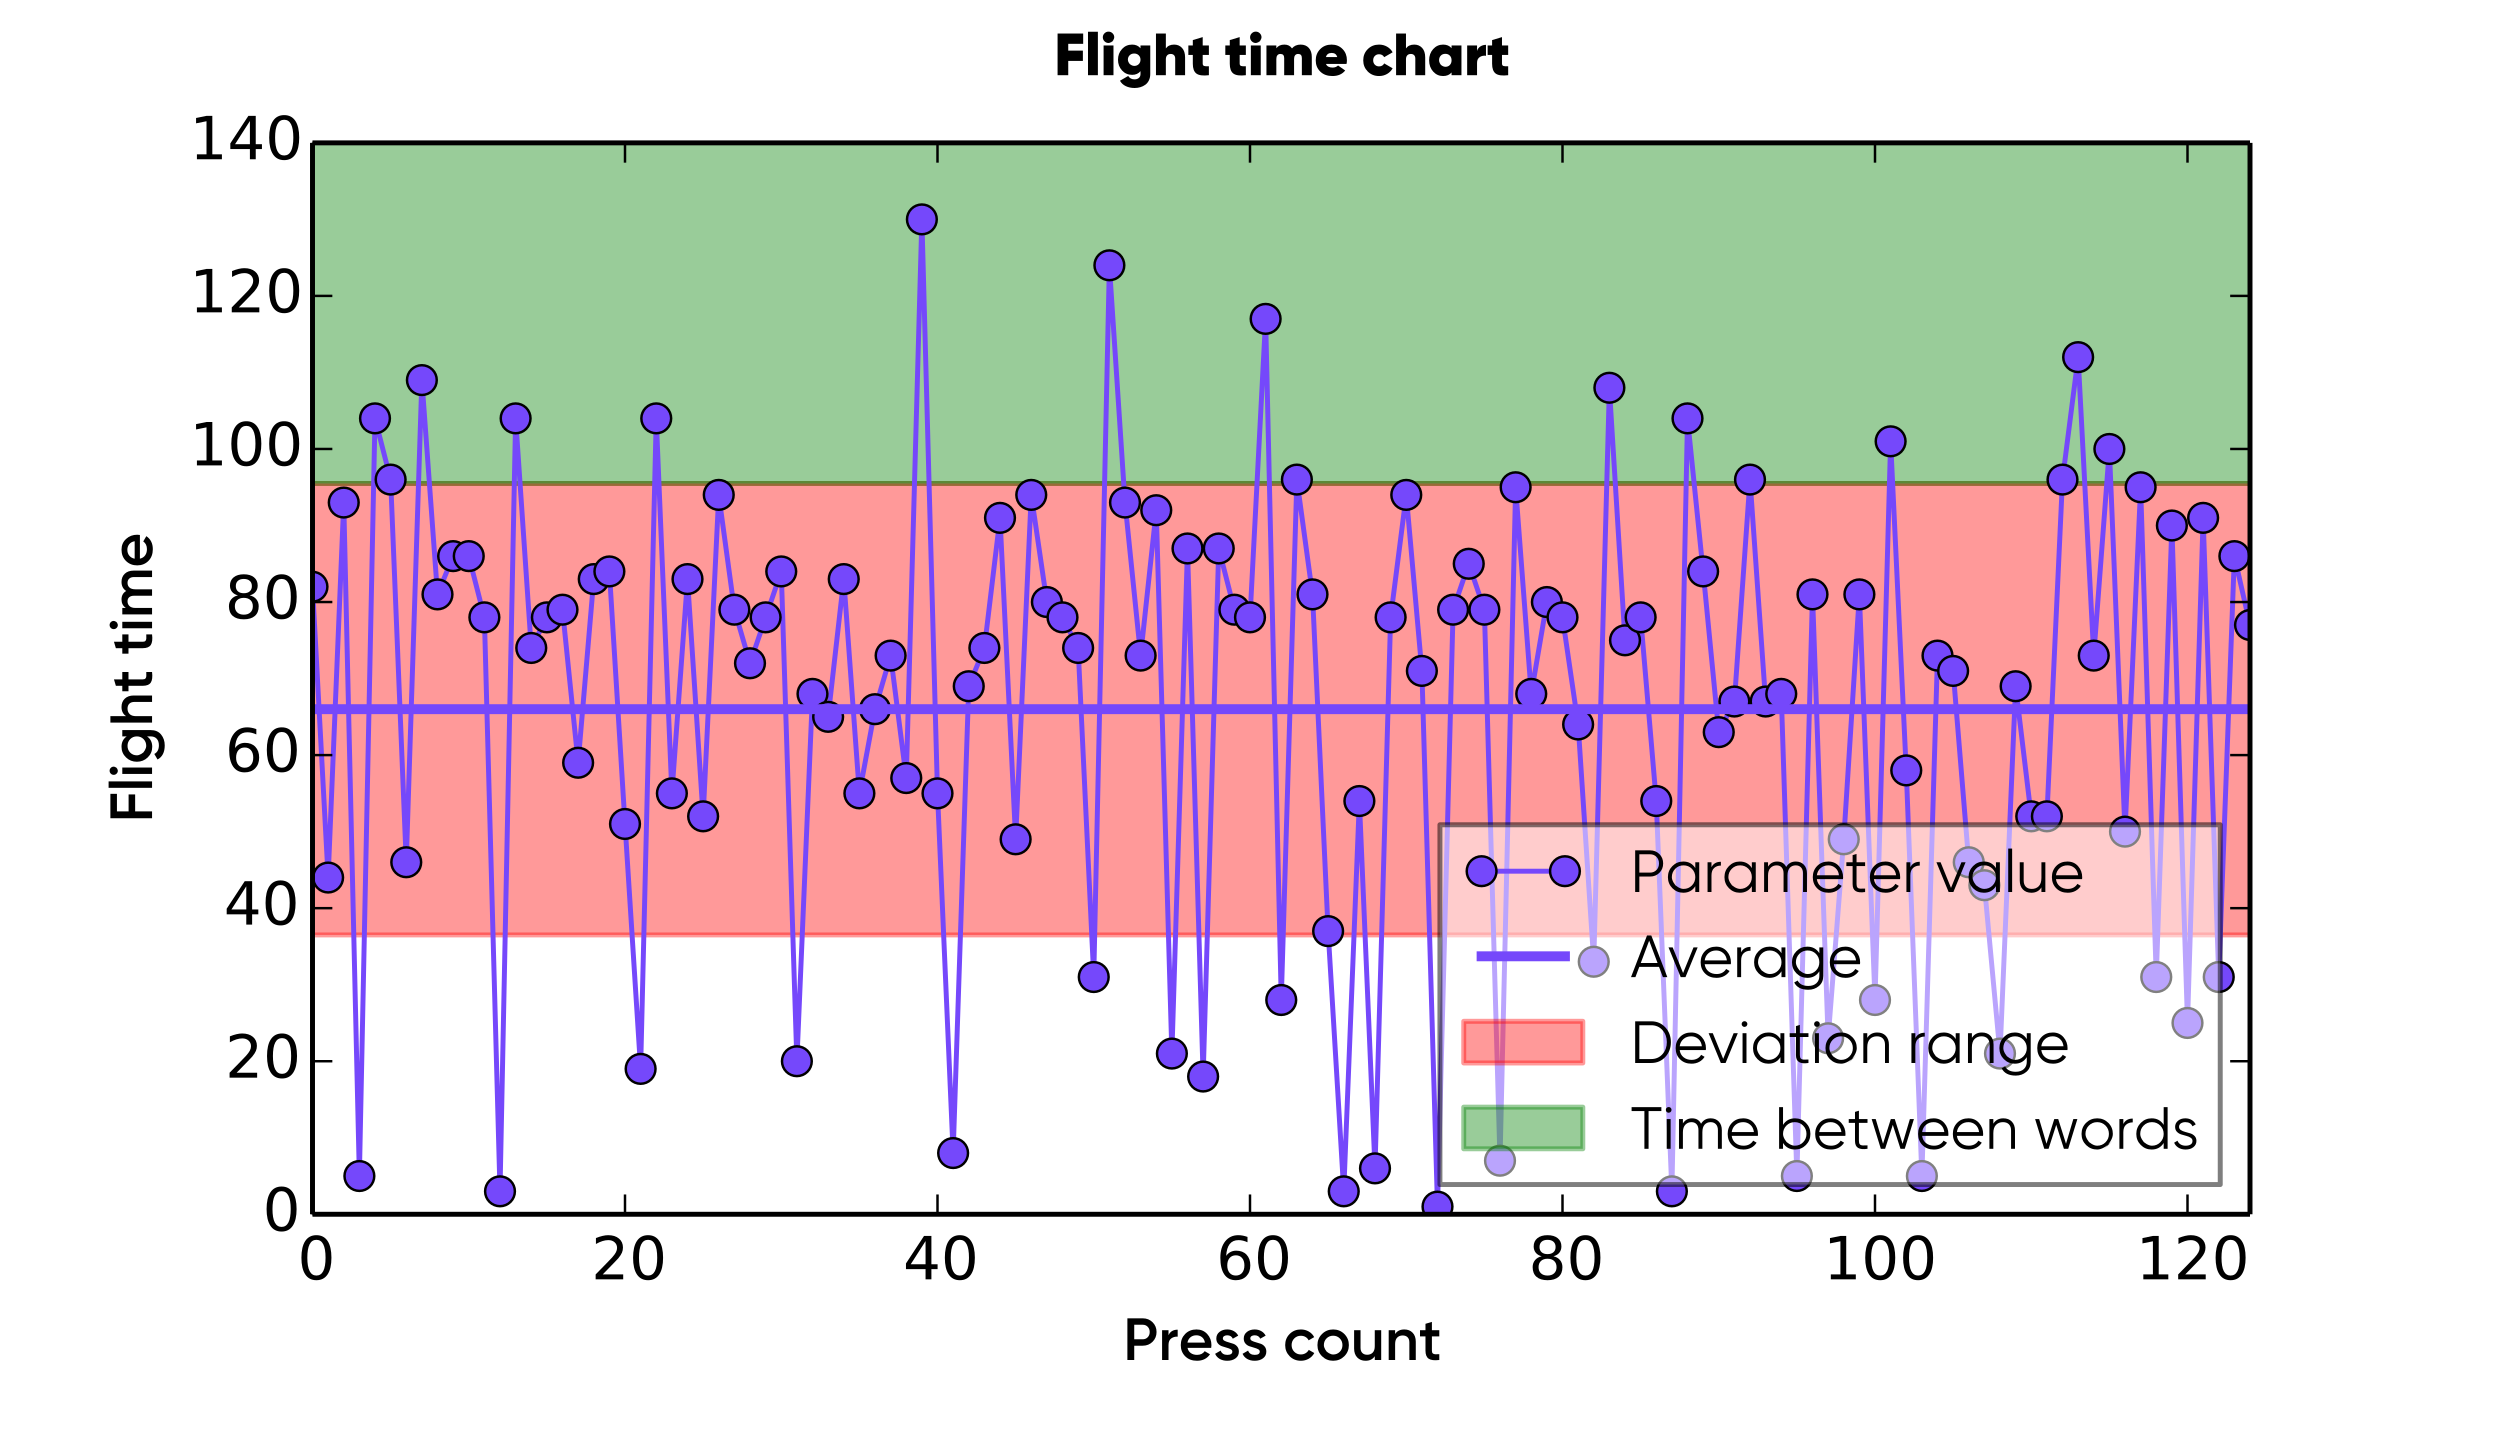 <?xml version="1.0" encoding="utf-8" standalone="no"?>
<!DOCTYPE svg PUBLIC "-//W3C//DTD SVG 1.1//EN"
  "http://www.w3.org/Graphics/SVG/1.1/DTD/svg11.dtd">
<!-- Created with matplotlib (http://matplotlib.org/) -->
<svg height="288pt" version="1.1" viewBox="0 0 504 288" width="504pt" xmlns="http://www.w3.org/2000/svg" xmlns:xlink="http://www.w3.org/1999/xlink">
 <defs>
  <style type="text/css">
*{stroke-linecap:butt;stroke-linejoin:round;}
  </style>
 </defs>
 <g id="figure_1">
  <g id="patch_1">
   <path d="
M0 288
L504 288
L504 0
L0 0
z
" style="fill:#ffffff;"/>
  </g>
  <g id="axes_1">
   <g id="patch_2">
    <path d="
M63 244.8
L453.6 244.8
L453.6 28.8
L63 28.8
z
" style="fill:#ffffff;"/>
   </g>
   <g id="patch_3">
    <path clip-path="url(#p32204b1505)" d="
M63 188.479
L488.25 188.479
L488.25 97.464
L63 97.464
z
" style="fill:#ff0000;opacity:0.4;stroke:#ff0000;"/>
   </g>
   <g id="patch_4">
    <path clip-path="url(#p32204b1505)" d="
M63 97.464
L488.25 97.464
L488.25 -103.108
L63 -103.108
z
" style="fill:#008000;opacity:0.4;stroke:#008000;"/>
   </g>
   <g id="line2d_1">
    <path clip-path="url(#p32204b1505)" d="
M63 118.286
L66.15 176.914
L69.3 101.314
L72.45 237.086
L75.6 84.343
L78.75 96.686
L81.9 173.829
L85.05 76.629
L88.2 119.829
L91.35 112.114
L94.5 112.114
L97.65 124.457
L100.8 240.171
L103.95 84.343
L107.1 130.629
L110.25 124.457
L113.4 122.914
L116.55 153.771
L119.7 116.743
L122.85 115.2
L126 166.114
L129.15 215.486
L132.3 84.343
L135.45 159.943
L138.6 116.743
L141.75 164.571
L144.9 99.771
L148.05 122.914
L151.2 133.714
L154.35 124.457
L157.5 115.2
L160.65 213.943
L163.8 139.886
L166.95 144.514
L170.1 116.743
L173.25 159.943
L176.4 142.971
L179.55 132.171
L182.7 156.857
L185.85 44.229
L189 159.943
L192.15 232.457
L195.3 138.343
L198.45 130.629
L201.6 104.4
L204.75 169.2
L207.9 99.771
L211.05 121.371
L214.2 124.457
L217.35 130.629
L220.5 196.971
L223.65 53.486
L226.8 101.314
L229.95 132.171
L233.1 102.857
L236.25 212.4
L239.4 110.571
L242.55 217.029
L245.7 110.571
L248.85 122.914
L252 124.457
L255.15 64.286
L258.3 201.6
L261.45 96.686
L264.6 119.829
L267.75 187.714
L270.9 240.171
L274.05 161.486
L277.2 235.543
L280.35 124.457
L283.5 99.771
L286.65 135.257
L289.8 243.257
L292.95 122.914
L296.1 113.657
L299.25 122.914
L302.4 234
L305.55 98.229
L308.7 139.886
L311.85 121.371
L315 124.457
L318.15 146.057
L321.3 193.886
L324.45 78.171
L327.6 129.086
L330.75 124.457
L333.9 161.486
L337.05 240.171
L340.2 84.343
L343.35 115.2
L346.5 147.6
L349.65 141.429
L352.8 96.686
L355.95 141.429
L359.1 139.886
L362.25 237.086
L365.4 119.829
L368.55 209.314
L371.7 169.2
L374.85 119.829
L378 201.6
L381.15 88.971
L384.3 155.314
L387.45 237.086
L390.6 132.171
L393.75 135.257
L396.9 173.829
L400.05 178.457
L403.2 212.4
L406.35 138.343
L409.5 164.571
L412.65 164.571
L415.8 96.686
L418.95 72
L422.1 132.171
L425.25 90.514
L428.4 167.657
L431.55 98.229
L434.7 196.971
L437.85 105.943
L441 206.229
L444.15 104.4
L447.3 196.971
L450.45 112.114
L453.6 126" style="fill:none;stroke:#7548fb;stroke-linecap:square;"/>
    <defs>
     <path d="
M0 3
C0.796 3 1.559 2.684 2.121 2.121
C2.684 1.559 3 0.796 3 0
C3 -0.796 2.684 -1.559 2.121 -2.121
C1.559 -2.684 0.796 -3 0 -3
C-0.796 -3 -1.559 -2.684 -2.121 -2.121
C-2.684 -1.559 -3 -0.796 -3 0
C-3 0.796 -2.684 1.559 -2.121 2.121
C-1.559 2.684 -0.796 3 0 3
z
" id="m98d2a13c80" style="stroke:#000000;stroke-width:0.5;"/>
    </defs>
    <g clip-path="url(#p32204b1505)">
     <use style="fill:#7548fb;stroke:#000000;stroke-width:0.5;" x="63.0" xlink:href="#m98d2a13c80" y="118.286"/>
     <use style="fill:#7548fb;stroke:#000000;stroke-width:0.5;" x="66.15" xlink:href="#m98d2a13c80" y="176.914"/>
     <use style="fill:#7548fb;stroke:#000000;stroke-width:0.5;" x="69.3" xlink:href="#m98d2a13c80" y="101.314"/>
     <use style="fill:#7548fb;stroke:#000000;stroke-width:0.5;" x="72.45" xlink:href="#m98d2a13c80" y="237.086"/>
     <use style="fill:#7548fb;stroke:#000000;stroke-width:0.5;" x="75.6" xlink:href="#m98d2a13c80" y="84.343"/>
     <use style="fill:#7548fb;stroke:#000000;stroke-width:0.5;" x="78.75" xlink:href="#m98d2a13c80" y="96.686"/>
     <use style="fill:#7548fb;stroke:#000000;stroke-width:0.5;" x="81.9" xlink:href="#m98d2a13c80" y="173.829"/>
     <use style="fill:#7548fb;stroke:#000000;stroke-width:0.5;" x="85.05" xlink:href="#m98d2a13c80" y="76.629"/>
     <use style="fill:#7548fb;stroke:#000000;stroke-width:0.5;" x="88.2" xlink:href="#m98d2a13c80" y="119.829"/>
     <use style="fill:#7548fb;stroke:#000000;stroke-width:0.5;" x="91.35" xlink:href="#m98d2a13c80" y="112.114"/>
     <use style="fill:#7548fb;stroke:#000000;stroke-width:0.5;" x="94.5" xlink:href="#m98d2a13c80" y="112.114"/>
     <use style="fill:#7548fb;stroke:#000000;stroke-width:0.5;" x="97.65" xlink:href="#m98d2a13c80" y="124.457"/>
     <use style="fill:#7548fb;stroke:#000000;stroke-width:0.5;" x="100.8" xlink:href="#m98d2a13c80" y="240.171"/>
     <use style="fill:#7548fb;stroke:#000000;stroke-width:0.5;" x="103.95" xlink:href="#m98d2a13c80" y="84.343"/>
     <use style="fill:#7548fb;stroke:#000000;stroke-width:0.5;" x="107.1" xlink:href="#m98d2a13c80" y="130.629"/>
     <use style="fill:#7548fb;stroke:#000000;stroke-width:0.5;" x="110.25" xlink:href="#m98d2a13c80" y="124.457"/>
     <use style="fill:#7548fb;stroke:#000000;stroke-width:0.5;" x="113.4" xlink:href="#m98d2a13c80" y="122.914"/>
     <use style="fill:#7548fb;stroke:#000000;stroke-width:0.5;" x="116.55" xlink:href="#m98d2a13c80" y="153.771"/>
     <use style="fill:#7548fb;stroke:#000000;stroke-width:0.5;" x="119.7" xlink:href="#m98d2a13c80" y="116.743"/>
     <use style="fill:#7548fb;stroke:#000000;stroke-width:0.5;" x="122.85" xlink:href="#m98d2a13c80" y="115.2"/>
     <use style="fill:#7548fb;stroke:#000000;stroke-width:0.5;" x="126.0" xlink:href="#m98d2a13c80" y="166.114"/>
     <use style="fill:#7548fb;stroke:#000000;stroke-width:0.5;" x="129.15" xlink:href="#m98d2a13c80" y="215.486"/>
     <use style="fill:#7548fb;stroke:#000000;stroke-width:0.5;" x="132.3" xlink:href="#m98d2a13c80" y="84.343"/>
     <use style="fill:#7548fb;stroke:#000000;stroke-width:0.5;" x="135.45" xlink:href="#m98d2a13c80" y="159.943"/>
     <use style="fill:#7548fb;stroke:#000000;stroke-width:0.5;" x="138.6" xlink:href="#m98d2a13c80" y="116.743"/>
     <use style="fill:#7548fb;stroke:#000000;stroke-width:0.5;" x="141.75" xlink:href="#m98d2a13c80" y="164.571"/>
     <use style="fill:#7548fb;stroke:#000000;stroke-width:0.5;" x="144.9" xlink:href="#m98d2a13c80" y="99.771"/>
     <use style="fill:#7548fb;stroke:#000000;stroke-width:0.5;" x="148.05" xlink:href="#m98d2a13c80" y="122.914"/>
     <use style="fill:#7548fb;stroke:#000000;stroke-width:0.5;" x="151.2" xlink:href="#m98d2a13c80" y="133.714"/>
     <use style="fill:#7548fb;stroke:#000000;stroke-width:0.5;" x="154.35" xlink:href="#m98d2a13c80" y="124.457"/>
     <use style="fill:#7548fb;stroke:#000000;stroke-width:0.5;" x="157.5" xlink:href="#m98d2a13c80" y="115.2"/>
     <use style="fill:#7548fb;stroke:#000000;stroke-width:0.5;" x="160.65" xlink:href="#m98d2a13c80" y="213.943"/>
     <use style="fill:#7548fb;stroke:#000000;stroke-width:0.5;" x="163.8" xlink:href="#m98d2a13c80" y="139.886"/>
     <use style="fill:#7548fb;stroke:#000000;stroke-width:0.5;" x="166.95" xlink:href="#m98d2a13c80" y="144.514"/>
     <use style="fill:#7548fb;stroke:#000000;stroke-width:0.5;" x="170.1" xlink:href="#m98d2a13c80" y="116.743"/>
     <use style="fill:#7548fb;stroke:#000000;stroke-width:0.5;" x="173.25" xlink:href="#m98d2a13c80" y="159.943"/>
     <use style="fill:#7548fb;stroke:#000000;stroke-width:0.5;" x="176.4" xlink:href="#m98d2a13c80" y="142.971"/>
     <use style="fill:#7548fb;stroke:#000000;stroke-width:0.5;" x="179.55" xlink:href="#m98d2a13c80" y="132.171"/>
     <use style="fill:#7548fb;stroke:#000000;stroke-width:0.5;" x="182.7" xlink:href="#m98d2a13c80" y="156.857"/>
     <use style="fill:#7548fb;stroke:#000000;stroke-width:0.5;" x="185.85" xlink:href="#m98d2a13c80" y="44.229"/>
     <use style="fill:#7548fb;stroke:#000000;stroke-width:0.5;" x="189.0" xlink:href="#m98d2a13c80" y="159.943"/>
     <use style="fill:#7548fb;stroke:#000000;stroke-width:0.5;" x="192.15" xlink:href="#m98d2a13c80" y="232.457"/>
     <use style="fill:#7548fb;stroke:#000000;stroke-width:0.5;" x="195.3" xlink:href="#m98d2a13c80" y="138.343"/>
     <use style="fill:#7548fb;stroke:#000000;stroke-width:0.5;" x="198.45" xlink:href="#m98d2a13c80" y="130.629"/>
     <use style="fill:#7548fb;stroke:#000000;stroke-width:0.5;" x="201.6" xlink:href="#m98d2a13c80" y="104.4"/>
     <use style="fill:#7548fb;stroke:#000000;stroke-width:0.5;" x="204.75" xlink:href="#m98d2a13c80" y="169.2"/>
     <use style="fill:#7548fb;stroke:#000000;stroke-width:0.5;" x="207.9" xlink:href="#m98d2a13c80" y="99.771"/>
     <use style="fill:#7548fb;stroke:#000000;stroke-width:0.5;" x="211.05" xlink:href="#m98d2a13c80" y="121.371"/>
     <use style="fill:#7548fb;stroke:#000000;stroke-width:0.5;" x="214.2" xlink:href="#m98d2a13c80" y="124.457"/>
     <use style="fill:#7548fb;stroke:#000000;stroke-width:0.5;" x="217.35" xlink:href="#m98d2a13c80" y="130.629"/>
     <use style="fill:#7548fb;stroke:#000000;stroke-width:0.5;" x="220.5" xlink:href="#m98d2a13c80" y="196.971"/>
     <use style="fill:#7548fb;stroke:#000000;stroke-width:0.5;" x="223.65" xlink:href="#m98d2a13c80" y="53.486"/>
     <use style="fill:#7548fb;stroke:#000000;stroke-width:0.5;" x="226.8" xlink:href="#m98d2a13c80" y="101.314"/>
     <use style="fill:#7548fb;stroke:#000000;stroke-width:0.5;" x="229.95" xlink:href="#m98d2a13c80" y="132.171"/>
     <use style="fill:#7548fb;stroke:#000000;stroke-width:0.5;" x="233.1" xlink:href="#m98d2a13c80" y="102.857"/>
     <use style="fill:#7548fb;stroke:#000000;stroke-width:0.5;" x="236.25" xlink:href="#m98d2a13c80" y="212.4"/>
     <use style="fill:#7548fb;stroke:#000000;stroke-width:0.5;" x="239.4" xlink:href="#m98d2a13c80" y="110.571"/>
     <use style="fill:#7548fb;stroke:#000000;stroke-width:0.5;" x="242.55" xlink:href="#m98d2a13c80" y="217.029"/>
     <use style="fill:#7548fb;stroke:#000000;stroke-width:0.5;" x="245.7" xlink:href="#m98d2a13c80" y="110.571"/>
     <use style="fill:#7548fb;stroke:#000000;stroke-width:0.5;" x="248.85" xlink:href="#m98d2a13c80" y="122.914"/>
     <use style="fill:#7548fb;stroke:#000000;stroke-width:0.5;" x="252.0" xlink:href="#m98d2a13c80" y="124.457"/>
     <use style="fill:#7548fb;stroke:#000000;stroke-width:0.5;" x="255.15" xlink:href="#m98d2a13c80" y="64.286"/>
     <use style="fill:#7548fb;stroke:#000000;stroke-width:0.5;" x="258.3" xlink:href="#m98d2a13c80" y="201.6"/>
     <use style="fill:#7548fb;stroke:#000000;stroke-width:0.5;" x="261.45" xlink:href="#m98d2a13c80" y="96.686"/>
     <use style="fill:#7548fb;stroke:#000000;stroke-width:0.5;" x="264.6" xlink:href="#m98d2a13c80" y="119.829"/>
     <use style="fill:#7548fb;stroke:#000000;stroke-width:0.5;" x="267.75" xlink:href="#m98d2a13c80" y="187.714"/>
     <use style="fill:#7548fb;stroke:#000000;stroke-width:0.5;" x="270.9" xlink:href="#m98d2a13c80" y="240.171"/>
     <use style="fill:#7548fb;stroke:#000000;stroke-width:0.5;" x="274.05" xlink:href="#m98d2a13c80" y="161.486"/>
     <use style="fill:#7548fb;stroke:#000000;stroke-width:0.5;" x="277.2" xlink:href="#m98d2a13c80" y="235.543"/>
     <use style="fill:#7548fb;stroke:#000000;stroke-width:0.5;" x="280.35" xlink:href="#m98d2a13c80" y="124.457"/>
     <use style="fill:#7548fb;stroke:#000000;stroke-width:0.5;" x="283.5" xlink:href="#m98d2a13c80" y="99.771"/>
     <use style="fill:#7548fb;stroke:#000000;stroke-width:0.5;" x="286.65" xlink:href="#m98d2a13c80" y="135.257"/>
     <use style="fill:#7548fb;stroke:#000000;stroke-width:0.5;" x="289.8" xlink:href="#m98d2a13c80" y="243.257"/>
     <use style="fill:#7548fb;stroke:#000000;stroke-width:0.5;" x="292.95" xlink:href="#m98d2a13c80" y="122.914"/>
     <use style="fill:#7548fb;stroke:#000000;stroke-width:0.5;" x="296.1" xlink:href="#m98d2a13c80" y="113.657"/>
     <use style="fill:#7548fb;stroke:#000000;stroke-width:0.5;" x="299.25" xlink:href="#m98d2a13c80" y="122.914"/>
     <use style="fill:#7548fb;stroke:#000000;stroke-width:0.5;" x="302.4" xlink:href="#m98d2a13c80" y="234.0"/>
     <use style="fill:#7548fb;stroke:#000000;stroke-width:0.5;" x="305.55" xlink:href="#m98d2a13c80" y="98.229"/>
     <use style="fill:#7548fb;stroke:#000000;stroke-width:0.5;" x="308.7" xlink:href="#m98d2a13c80" y="139.886"/>
     <use style="fill:#7548fb;stroke:#000000;stroke-width:0.5;" x="311.85" xlink:href="#m98d2a13c80" y="121.371"/>
     <use style="fill:#7548fb;stroke:#000000;stroke-width:0.5;" x="315.0" xlink:href="#m98d2a13c80" y="124.457"/>
     <use style="fill:#7548fb;stroke:#000000;stroke-width:0.5;" x="318.15" xlink:href="#m98d2a13c80" y="146.057"/>
     <use style="fill:#7548fb;stroke:#000000;stroke-width:0.5;" x="321.3" xlink:href="#m98d2a13c80" y="193.886"/>
     <use style="fill:#7548fb;stroke:#000000;stroke-width:0.5;" x="324.45" xlink:href="#m98d2a13c80" y="78.171"/>
     <use style="fill:#7548fb;stroke:#000000;stroke-width:0.5;" x="327.6" xlink:href="#m98d2a13c80" y="129.086"/>
     <use style="fill:#7548fb;stroke:#000000;stroke-width:0.5;" x="330.75" xlink:href="#m98d2a13c80" y="124.457"/>
     <use style="fill:#7548fb;stroke:#000000;stroke-width:0.5;" x="333.9" xlink:href="#m98d2a13c80" y="161.486"/>
     <use style="fill:#7548fb;stroke:#000000;stroke-width:0.5;" x="337.05" xlink:href="#m98d2a13c80" y="240.171"/>
     <use style="fill:#7548fb;stroke:#000000;stroke-width:0.5;" x="340.2" xlink:href="#m98d2a13c80" y="84.343"/>
     <use style="fill:#7548fb;stroke:#000000;stroke-width:0.5;" x="343.35" xlink:href="#m98d2a13c80" y="115.2"/>
     <use style="fill:#7548fb;stroke:#000000;stroke-width:0.5;" x="346.5" xlink:href="#m98d2a13c80" y="147.6"/>
     <use style="fill:#7548fb;stroke:#000000;stroke-width:0.5;" x="349.65" xlink:href="#m98d2a13c80" y="141.429"/>
     <use style="fill:#7548fb;stroke:#000000;stroke-width:0.5;" x="352.8" xlink:href="#m98d2a13c80" y="96.686"/>
     <use style="fill:#7548fb;stroke:#000000;stroke-width:0.5;" x="355.95" xlink:href="#m98d2a13c80" y="141.429"/>
     <use style="fill:#7548fb;stroke:#000000;stroke-width:0.5;" x="359.1" xlink:href="#m98d2a13c80" y="139.886"/>
     <use style="fill:#7548fb;stroke:#000000;stroke-width:0.5;" x="362.25" xlink:href="#m98d2a13c80" y="237.086"/>
     <use style="fill:#7548fb;stroke:#000000;stroke-width:0.5;" x="365.4" xlink:href="#m98d2a13c80" y="119.829"/>
     <use style="fill:#7548fb;stroke:#000000;stroke-width:0.5;" x="368.55" xlink:href="#m98d2a13c80" y="209.314"/>
     <use style="fill:#7548fb;stroke:#000000;stroke-width:0.5;" x="371.7" xlink:href="#m98d2a13c80" y="169.2"/>
     <use style="fill:#7548fb;stroke:#000000;stroke-width:0.5;" x="374.85" xlink:href="#m98d2a13c80" y="119.829"/>
     <use style="fill:#7548fb;stroke:#000000;stroke-width:0.5;" x="378.0" xlink:href="#m98d2a13c80" y="201.6"/>
     <use style="fill:#7548fb;stroke:#000000;stroke-width:0.5;" x="381.15" xlink:href="#m98d2a13c80" y="88.971"/>
     <use style="fill:#7548fb;stroke:#000000;stroke-width:0.5;" x="384.3" xlink:href="#m98d2a13c80" y="155.314"/>
     <use style="fill:#7548fb;stroke:#000000;stroke-width:0.5;" x="387.45" xlink:href="#m98d2a13c80" y="237.086"/>
     <use style="fill:#7548fb;stroke:#000000;stroke-width:0.5;" x="390.6" xlink:href="#m98d2a13c80" y="132.171"/>
     <use style="fill:#7548fb;stroke:#000000;stroke-width:0.5;" x="393.75" xlink:href="#m98d2a13c80" y="135.257"/>
     <use style="fill:#7548fb;stroke:#000000;stroke-width:0.5;" x="396.9" xlink:href="#m98d2a13c80" y="173.829"/>
     <use style="fill:#7548fb;stroke:#000000;stroke-width:0.5;" x="400.05" xlink:href="#m98d2a13c80" y="178.457"/>
     <use style="fill:#7548fb;stroke:#000000;stroke-width:0.5;" x="403.2" xlink:href="#m98d2a13c80" y="212.4"/>
     <use style="fill:#7548fb;stroke:#000000;stroke-width:0.5;" x="406.35" xlink:href="#m98d2a13c80" y="138.343"/>
     <use style="fill:#7548fb;stroke:#000000;stroke-width:0.5;" x="409.5" xlink:href="#m98d2a13c80" y="164.571"/>
     <use style="fill:#7548fb;stroke:#000000;stroke-width:0.5;" x="412.65" xlink:href="#m98d2a13c80" y="164.571"/>
     <use style="fill:#7548fb;stroke:#000000;stroke-width:0.5;" x="415.8" xlink:href="#m98d2a13c80" y="96.686"/>
     <use style="fill:#7548fb;stroke:#000000;stroke-width:0.5;" x="418.95" xlink:href="#m98d2a13c80" y="72.0"/>
     <use style="fill:#7548fb;stroke:#000000;stroke-width:0.5;" x="422.1" xlink:href="#m98d2a13c80" y="132.171"/>
     <use style="fill:#7548fb;stroke:#000000;stroke-width:0.5;" x="425.25" xlink:href="#m98d2a13c80" y="90.514"/>
     <use style="fill:#7548fb;stroke:#000000;stroke-width:0.5;" x="428.4" xlink:href="#m98d2a13c80" y="167.657"/>
     <use style="fill:#7548fb;stroke:#000000;stroke-width:0.5;" x="431.55" xlink:href="#m98d2a13c80" y="98.229"/>
     <use style="fill:#7548fb;stroke:#000000;stroke-width:0.5;" x="434.7" xlink:href="#m98d2a13c80" y="196.971"/>
     <use style="fill:#7548fb;stroke:#000000;stroke-width:0.5;" x="437.85" xlink:href="#m98d2a13c80" y="105.943"/>
     <use style="fill:#7548fb;stroke:#000000;stroke-width:0.5;" x="441.0" xlink:href="#m98d2a13c80" y="206.229"/>
     <use style="fill:#7548fb;stroke:#000000;stroke-width:0.5;" x="444.15" xlink:href="#m98d2a13c80" y="104.4"/>
     <use style="fill:#7548fb;stroke:#000000;stroke-width:0.5;" x="447.3" xlink:href="#m98d2a13c80" y="196.971"/>
     <use style="fill:#7548fb;stroke:#000000;stroke-width:0.5;" x="450.45" xlink:href="#m98d2a13c80" y="112.114"/>
     <use style="fill:#7548fb;stroke:#000000;stroke-width:0.5;" x="453.6" xlink:href="#m98d2a13c80" y="126.0"/>
    </g>
   </g>
   <g id="line2d_2">
    <path clip-path="url(#p32204b1505)" d="
M63 142.971
L66.15 142.971
L69.3 142.971
L72.45 142.971
L75.6 142.971
L78.75 142.971
L81.9 142.971
L85.05 142.971
L88.2 142.971
L91.35 142.971
L94.5 142.971
L97.65 142.971
L100.8 142.971
L103.95 142.971
L107.1 142.971
L110.25 142.971
L113.4 142.971
L116.55 142.971
L119.7 142.971
L122.85 142.971
L126 142.971
L129.15 142.971
L132.3 142.971
L135.45 142.971
L138.6 142.971
L141.75 142.971
L144.9 142.971
L148.05 142.971
L151.2 142.971
L154.35 142.971
L157.5 142.971
L160.65 142.971
L163.8 142.971
L166.95 142.971
L170.1 142.971
L173.25 142.971
L176.4 142.971
L179.55 142.971
L182.7 142.971
L185.85 142.971
L189 142.971
L192.15 142.971
L195.3 142.971
L198.45 142.971
L201.6 142.971
L204.75 142.971
L207.9 142.971
L211.05 142.971
L214.2 142.971
L217.35 142.971
L220.5 142.971
L223.65 142.971
L226.8 142.971
L229.95 142.971
L233.1 142.971
L236.25 142.971
L239.4 142.971
L242.55 142.971
L245.7 142.971
L248.85 142.971
L252 142.971
L255.15 142.971
L258.3 142.971
L261.45 142.971
L264.6 142.971
L267.75 142.971
L270.9 142.971
L274.05 142.971
L277.2 142.971
L280.35 142.971
L283.5 142.971
L286.65 142.971
L289.8 142.971
L292.95 142.971
L296.1 142.971
L299.25 142.971
L302.4 142.971
L305.55 142.971
L308.7 142.971
L311.85 142.971
L315 142.971
L318.15 142.971
L321.3 142.971
L324.45 142.971
L327.6 142.971
L330.75 142.971
L333.9 142.971
L337.05 142.971
L340.2 142.971
L343.35 142.971
L346.5 142.971
L349.65 142.971
L352.8 142.971
L355.95 142.971
L359.1 142.971
L362.25 142.971
L365.4 142.971
L368.55 142.971
L371.7 142.971
L374.85 142.971
L378 142.971
L381.15 142.971
L384.3 142.971
L387.45 142.971
L390.6 142.971
L393.75 142.971
L396.9 142.971
L400.05 142.971
L403.2 142.971
L406.35 142.971
L409.5 142.971
L412.65 142.971
L415.8 142.971
L418.95 142.971
L422.1 142.971
L425.25 142.971
L428.4 142.971
L431.55 142.971
L434.7 142.971
L437.85 142.971
L441 142.971
L444.15 142.971
L447.3 142.971
L450.45 142.971
L453.6 142.971" style="fill:none;stroke:#7548fb;stroke-linecap:square;stroke-width:2;"/>
   </g>
   <g id="matplotlib.axis_1">
    <g id="xtick_1">
     <g id="line2d_3">
      <defs>
       <path d="
M0 0
L0 -4" id="m93b0483c22" style="stroke:#000000;stroke-width:0.5;"/>
      </defs>
      <g>
       <use style="stroke:#000000;stroke-width:0.5;" x="63.0" xlink:href="#m93b0483c22" y="244.8"/>
      </g>
     </g>
     <g id="line2d_4">
      <defs>
       <path d="
M0 0
L0 4" id="m741efc42ff" style="stroke:#000000;stroke-width:0.5;"/>
      </defs>
      <g>
       <use style="stroke:#000000;stroke-width:0.5;" x="63.0" xlink:href="#m741efc42ff" y="28.8"/>
      </g>
     </g>
     <g id="text_1">
      <!-- 0 -->
      <defs>
       <path d="
M31.781 66.406
Q24.172 66.406 20.328 58.906
Q16.5 51.422 16.5 36.375
Q16.5 21.391 20.328 13.891
Q24.172 6.391 31.781 6.391
Q39.453 6.391 43.281 13.891
Q47.125 21.391 47.125 36.375
Q47.125 51.422 43.281 58.906
Q39.453 66.406 31.781 66.406
M31.781 74.219
Q44.047 74.219 50.516 64.516
Q56.984 54.828 56.984 36.375
Q56.984 17.969 50.516 8.266
Q44.047 -1.422 31.781 -1.422
Q19.531 -1.422 13.062 8.266
Q6.594 17.969 6.594 36.375
Q6.594 54.828 13.062 64.516
Q19.531 74.219 31.781 74.219" id="BitstreamVeraSans-Roman-30"/>
      </defs>
      <g transform="translate(59.977 257.918)scale(0.12 -0.12)">
       <use xlink:href="#BitstreamVeraSans-Roman-30"/>
      </g>
     </g>
    </g>
    <g id="xtick_2">
     <g id="line2d_5">
      <g>
       <use style="stroke:#000000;stroke-width:0.5;" x="126.0" xlink:href="#m93b0483c22" y="244.8"/>
      </g>
     </g>
     <g id="line2d_6">
      <g>
       <use style="stroke:#000000;stroke-width:0.5;" x="126.0" xlink:href="#m741efc42ff" y="28.8"/>
      </g>
     </g>
     <g id="text_2">
      <!-- 20 -->
      <defs>
       <path d="
M19.188 8.297
L53.609 8.297
L53.609 0
L7.328 0
L7.328 8.297
Q12.938 14.109 22.625 23.891
Q32.328 33.688 34.812 36.531
Q39.547 41.844 41.422 45.531
Q43.312 49.219 43.312 52.781
Q43.312 58.594 39.234 62.25
Q35.156 65.922 28.609 65.922
Q23.969 65.922 18.812 64.312
Q13.672 62.703 7.812 59.422
L7.812 69.391
Q13.766 71.781 18.938 73
Q24.125 74.219 28.422 74.219
Q39.75 74.219 46.484 68.547
Q53.219 62.891 53.219 53.422
Q53.219 48.922 51.531 44.891
Q49.859 40.875 45.406 35.406
Q44.188 33.984 37.641 27.219
Q31.109 20.453 19.188 8.297" id="BitstreamVeraSans-Roman-32"/>
      </defs>
      <g transform="translate(119.203 257.918)scale(0.12 -0.12)">
       <use xlink:href="#BitstreamVeraSans-Roman-32"/>
       <use x="63.623" xlink:href="#BitstreamVeraSans-Roman-30"/>
      </g>
     </g>
    </g>
    <g id="xtick_3">
     <g id="line2d_7">
      <g>
       <use style="stroke:#000000;stroke-width:0.5;" x="189.0" xlink:href="#m93b0483c22" y="244.8"/>
      </g>
     </g>
     <g id="line2d_8">
      <g>
       <use style="stroke:#000000;stroke-width:0.5;" x="189.0" xlink:href="#m741efc42ff" y="28.8"/>
      </g>
     </g>
     <g id="text_3">
      <!-- 40 -->
      <defs>
       <path d="
M37.797 64.312
L12.891 25.391
L37.797 25.391
z

M35.203 72.906
L47.609 72.906
L47.609 25.391
L58.016 25.391
L58.016 17.188
L47.609 17.188
L47.609 0
L37.797 0
L37.797 17.188
L4.891 17.188
L4.891 26.703
z
" id="BitstreamVeraSans-Roman-34"/>
      </defs>
      <g transform="translate(182.057 257.918)scale(0.12 -0.12)">
       <use xlink:href="#BitstreamVeraSans-Roman-34"/>
       <use x="63.623" xlink:href="#BitstreamVeraSans-Roman-30"/>
      </g>
     </g>
    </g>
    <g id="xtick_4">
     <g id="line2d_9">
      <g>
       <use style="stroke:#000000;stroke-width:0.5;" x="252.0" xlink:href="#m93b0483c22" y="244.8"/>
      </g>
     </g>
     <g id="line2d_10">
      <g>
       <use style="stroke:#000000;stroke-width:0.5;" x="252.0" xlink:href="#m741efc42ff" y="28.8"/>
      </g>
     </g>
     <g id="text_4">
      <!-- 60 -->
      <defs>
       <path d="
M33.016 40.375
Q26.375 40.375 22.484 35.828
Q18.609 31.297 18.609 23.391
Q18.609 15.531 22.484 10.953
Q26.375 6.391 33.016 6.391
Q39.656 6.391 43.531 10.953
Q47.406 15.531 47.406 23.391
Q47.406 31.297 43.531 35.828
Q39.656 40.375 33.016 40.375
M52.594 71.297
L52.594 62.312
Q48.875 64.062 45.094 64.984
Q41.312 65.922 37.594 65.922
Q27.828 65.922 22.672 59.328
Q17.531 52.734 16.797 39.406
Q19.672 43.656 24.016 45.922
Q28.375 48.188 33.594 48.188
Q44.578 48.188 50.953 41.516
Q57.328 34.859 57.328 23.391
Q57.328 12.156 50.688 5.359
Q44.047 -1.422 33.016 -1.422
Q20.359 -1.422 13.672 8.266
Q6.984 17.969 6.984 36.375
Q6.984 53.656 15.188 63.938
Q23.391 74.219 37.203 74.219
Q40.922 74.219 44.703 73.484
Q48.484 72.75 52.594 71.297" id="BitstreamVeraSans-Roman-36"/>
      </defs>
      <g transform="translate(245.183 257.918)scale(0.12 -0.12)">
       <use xlink:href="#BitstreamVeraSans-Roman-36"/>
       <use x="63.623" xlink:href="#BitstreamVeraSans-Roman-30"/>
      </g>
     </g>
    </g>
    <g id="xtick_5">
     <g id="line2d_11">
      <g>
       <use style="stroke:#000000;stroke-width:0.5;" x="315.0" xlink:href="#m93b0483c22" y="244.8"/>
      </g>
     </g>
     <g id="line2d_12">
      <g>
       <use style="stroke:#000000;stroke-width:0.5;" x="315.0" xlink:href="#m741efc42ff" y="28.8"/>
      </g>
     </g>
     <g id="text_5">
      <!-- 80 -->
      <defs>
       <path d="
M31.781 34.625
Q24.75 34.625 20.719 30.859
Q16.703 27.094 16.703 20.516
Q16.703 13.922 20.719 10.156
Q24.75 6.391 31.781 6.391
Q38.812 6.391 42.859 10.172
Q46.922 13.969 46.922 20.516
Q46.922 27.094 42.891 30.859
Q38.875 34.625 31.781 34.625
M21.922 38.812
Q15.578 40.375 12.031 44.719
Q8.5 49.078 8.5 55.328
Q8.5 64.062 14.719 69.141
Q20.953 74.219 31.781 74.219
Q42.672 74.219 48.875 69.141
Q55.078 64.062 55.078 55.328
Q55.078 49.078 51.531 44.719
Q48 40.375 41.703 38.812
Q48.828 37.156 52.797 32.312
Q56.781 27.484 56.781 20.516
Q56.781 9.906 50.312 4.234
Q43.844 -1.422 31.781 -1.422
Q19.734 -1.422 13.25 4.234
Q6.781 9.906 6.781 20.516
Q6.781 27.484 10.781 32.312
Q14.797 37.156 21.922 38.812
M18.312 54.391
Q18.312 48.734 21.844 45.562
Q25.391 42.391 31.781 42.391
Q38.141 42.391 41.719 45.562
Q45.312 48.734 45.312 54.391
Q45.312 60.062 41.719 63.234
Q38.141 66.406 31.781 66.406
Q25.391 66.406 21.844 63.234
Q18.312 60.062 18.312 54.391" id="BitstreamVeraSans-Roman-38"/>
      </defs>
      <g transform="translate(308.17 257.918)scale(0.12 -0.12)">
       <use xlink:href="#BitstreamVeraSans-Roman-38"/>
       <use x="63.623" xlink:href="#BitstreamVeraSans-Roman-30"/>
      </g>
     </g>
    </g>
    <g id="xtick_6">
     <g id="line2d_13">
      <g>
       <use style="stroke:#000000;stroke-width:0.5;" x="378.0" xlink:href="#m93b0483c22" y="244.8"/>
      </g>
     </g>
     <g id="line2d_14">
      <g>
       <use style="stroke:#000000;stroke-width:0.5;" x="378.0" xlink:href="#m741efc42ff" y="28.8"/>
      </g>
     </g>
     <g id="text_6">
      <!-- 100 -->
      <defs>
       <path d="
M12.406 8.297
L28.516 8.297
L28.516 63.922
L10.984 60.406
L10.984 69.391
L28.422 72.906
L38.281 72.906
L38.281 8.297
L54.391 8.297
L54.391 0
L12.406 0
z
" id="BitstreamVeraSans-Roman-31"/>
      </defs>
      <g transform="translate(367.605 257.918)scale(0.12 -0.12)">
       <use xlink:href="#BitstreamVeraSans-Roman-31"/>
       <use x="63.623" xlink:href="#BitstreamVeraSans-Roman-30"/>
       <use x="127.246" xlink:href="#BitstreamVeraSans-Roman-30"/>
      </g>
     </g>
    </g>
    <g id="xtick_7">
     <g id="line2d_15">
      <g>
       <use style="stroke:#000000;stroke-width:0.5;" x="441.0" xlink:href="#m93b0483c22" y="244.8"/>
      </g>
     </g>
     <g id="line2d_16">
      <g>
       <use style="stroke:#000000;stroke-width:0.5;" x="441.0" xlink:href="#m741efc42ff" y="28.8"/>
      </g>
     </g>
     <g id="text_7">
      <!-- 120 -->
      <g transform="translate(430.605 257.918)scale(0.12 -0.12)">
       <use xlink:href="#BitstreamVeraSans-Roman-31"/>
       <use x="63.623" xlink:href="#BitstreamVeraSans-Roman-32"/>
       <use x="127.246" xlink:href="#BitstreamVeraSans-Roman-30"/>
      </g>
     </g>
    </g>
    <g id="text_8">
     <!-- Press count -->
     <defs>
      <path d="
M32.594 51.297
Q41.203 51.297 46.5 45.797
Q51.797 40.297 51.797 30.703
L51.797 0
L41 0
L41 29.594
Q41 35.203 38 38.203
Q35 41.203 29.797 41.203
Q24.094 41.203 20.594 37.641
Q17.094 34.094 17.094 26.797
L17.094 0
L6.297 0
L6.297 50
L17.094 50
L17.094 43.594
Q22 51.297 32.594 51.297" id="Gilroy-SemiBold-6e"/>
      <path d="
M29.906 -1.297
Q18.906 -1.297 11.203 6.297
Q3.5 13.906 3.5 25
Q3.5 36.094 11.203 43.688
Q18.906 51.297 29.906 51.297
Q41 51.297 48.641 43.688
Q56.297 36.094 56.297 25
Q56.297 13.906 48.641 6.297
Q41 -1.297 29.906 -1.297
M14.297 18.203
Q23.297 9.203 29.891 9.203
Q36.5 9.203 41 13.703
Q45.5 18.203 45.5 25
Q45.5 31.797 41 36.297
Q36.5 40.797 29.891 40.797
Q23.297 40.797 18.797 36.297
Q14.297 31.797 14.297 25
Q14.297 18.203 23.297 9.203" id="Gilroy-SemiBold-6f"/>
      <path d="
M17.094 41.594
Q21.203 50.906 32.5 50.906
L32.5 39.203
Q26.297 39.594 21.688 36.25
Q17.094 32.906 17.094 25.203
L17.094 0
L6.297 0
L6.297 50
L17.094 50
z
" id="Gilroy-SemiBold-72"/>
      <path d="
M16 36.203
Q16 33.703 18.75 32.25
Q21.5 30.797 25.453 29.75
Q29.406 28.703 33.406 27.297
Q37.406 25.906 40.156 22.547
Q42.906 19.203 42.906 14.094
Q42.906 6.906 37.344 2.797
Q31.797 -1.297 23.406 -1.297
Q16 -1.297 10.703 1.797
Q5.406 4.906 3 10.406
L12.297 15.797
Q14.906 8.594 23.406 8.594
Q31.906 8.594 31.906 14.203
Q31.906 16.594 29.156 18.094
Q26.406 19.594 22.453 20.641
Q18.5 21.703 14.5 23.094
Q10.5 24.5 7.75 27.75
Q5 31 5 36
Q5 42.906 10.25 47.094
Q15.5 51.297 23.297 51.297
Q29.5 51.297 34.344 48.547
Q39.203 45.797 41.797 40.906
L32.703 35.797
Q30.094 41.5 23.297 41.5
Q20.203 41.5 18.094 40.141
Q16 38.797 16 36.203" id="Gilroy-SemiBold-73"/>
      <path d="
M29.906 -1.297
Q18.594 -1.297 11.047 6.297
Q3.5 13.906 3.5 25
Q3.5 36.203 11.047 43.75
Q18.594 51.297 29.906 51.297
Q37.203 51.297 43.203 47.797
Q49.203 44.297 52.203 38.406
L42.906 33
Q41.203 36.594 37.75 38.641
Q34.297 40.703 29.797 40.703
Q23.203 40.703 18.75 36.203
Q14.297 31.703 14.297 25
Q14.297 18.297 18.75 13.797
Q23.203 9.297 29.797 9.297
Q34.203 9.297 37.75 11.391
Q41.297 13.5 43.094 17
L52.406 11.703
Q49.203 5.703 43.203 2.203
Q37.203 -1.297 29.906 -1.297" id="Gilroy-SemiBold-63"/>
      <path d="
M14.797 20.406
Q16 14.703 20.297 11.641
Q24.594 8.594 30.797 8.594
Q39.406 8.594 43.703 14.797
L52.594 9.594
Q45.203 -1.297 30.703 -1.297
Q18.5 -1.297 11 6.141
Q3.5 13.594 3.5 25
Q3.5 36.203 10.891 43.75
Q18.297 51.297 29.906 51.297
Q40.906 51.297 47.953 43.594
Q55 35.906 55 24.906
Q55 23.203 54.594 20.406
z

M14.703 29.203
L44.094 29.203
Q43 35.297 39.047 38.391
Q35.094 41.5 29.797 41.5
Q23.797 41.5 19.797 38.203
Q15.797 34.906 14.703 29.203" id="Gilroy-SemiBold-65"/>
      <path d="
M34.203 39.594
L21.797 39.594
L21.797 15.594
Q21.797 12.5 23.188 11.141
Q24.594 9.797 27.344 9.641
Q30.094 9.5 34.203 9.703
L34.203 0
Q21.797 -1.5 16.391 2.141
Q11 5.797 11 15.594
L11 39.594
L1.797 39.594
L1.797 50
L11 50
L11 60.797
L21.797 64
L21.797 50
L34.203 50
z
" id="Gilroy-SemiBold-74"/>
      <path d="
M40 50
L50.797 50
L50.797 0
L40 0
L40 6.406
Q35.094 -1.297 24.5 -1.297
Q15.906 -1.297 10.594 4.203
Q5.297 9.703 5.297 19.297
L5.297 50
L16.094 50
L16.094 20.406
Q16.094 14.797 19.094 11.797
Q22.094 8.797 27.297 8.797
Q33 8.797 36.5 12.344
Q40 15.906 40 23.203
z
" id="Gilroy-SemiBold-75"/>
      <path d="
M32.797 70
Q42.703 70 49.344 63.391
Q56 56.797 56 47
Q56 37.297 49.344 30.641
Q42.703 24 32.797 24
L18.5 24
L18.5 0
L7 0
L7 70
z

M32.797 34.797
Q37.906 34.797 41.203 38.25
Q44.5 41.703 44.5 47
Q44.5 52.297 41.203 55.75
Q37.906 59.203 32.797 59.203
L18.5 59.203
L18.5 34.797
z
" id="Gilroy-SemiBold-50"/>
      <path id="Gilroy-SemiBold-20"/>
     </defs>
     <g transform="translate(226.441 274.174)scale(0.12 -0.12)">
      <use xlink:href="#Gilroy-SemiBold-50"/>
      <use x="59" xlink:href="#Gilroy-SemiBold-72"/>
      <use x="93.2" xlink:href="#Gilroy-SemiBold-65"/>
      <use x="151.4" xlink:href="#Gilroy-SemiBold-73"/>
      <use x="197.5" xlink:href="#Gilroy-SemiBold-73"/>
      <use x="243.6" xlink:href="#Gilroy-SemiBold-20"/>
      <use x="268.6" xlink:href="#Gilroy-SemiBold-63"/>
      <use x="322.8" xlink:href="#Gilroy-SemiBold-6f"/>
      <use x="382.6" xlink:href="#Gilroy-SemiBold-75"/>
      <use x="439.7" xlink:href="#Gilroy-SemiBold-6e"/>
      <use x="496.8" xlink:href="#Gilroy-SemiBold-74"/>
     </g>
    </g>
   </g>
   <g id="matplotlib.axis_2">
    <g id="ytick_1">
     <g id="line2d_17">
      <defs>
       <path d="
M0 0
L4 0" id="m728421d6d4" style="stroke:#000000;stroke-width:0.5;"/>
      </defs>
      <g>
       <use style="stroke:#000000;stroke-width:0.5;" x="63.0" xlink:href="#m728421d6d4" y="244.8"/>
      </g>
     </g>
     <g id="line2d_18">
      <defs>
       <path d="
M0 0
L-4 0" id="mcb0005524f" style="stroke:#000000;stroke-width:0.5;"/>
      </defs>
      <g>
       <use style="stroke:#000000;stroke-width:0.5;" x="453.6" xlink:href="#mcb0005524f" y="244.8"/>
      </g>
     </g>
     <g id="text_9">
      <!-- 0 -->
      <g transform="translate(52.953 248.111)scale(0.12 -0.12)">
       <use xlink:href="#BitstreamVeraSans-Roman-30"/>
      </g>
     </g>
    </g>
    <g id="ytick_2">
     <g id="line2d_19">
      <g>
       <use style="stroke:#000000;stroke-width:0.5;" x="63.0" xlink:href="#m728421d6d4" y="213.943"/>
      </g>
     </g>
     <g id="line2d_20">
      <g>
       <use style="stroke:#000000;stroke-width:0.5;" x="453.6" xlink:href="#mcb0005524f" y="213.943"/>
      </g>
     </g>
     <g id="text_10">
      <!-- 20 -->
      <g transform="translate(45.406 217.254)scale(0.12 -0.12)">
       <use xlink:href="#BitstreamVeraSans-Roman-32"/>
       <use x="63.623" xlink:href="#BitstreamVeraSans-Roman-30"/>
      </g>
     </g>
    </g>
    <g id="ytick_3">
     <g id="line2d_21">
      <g>
       <use style="stroke:#000000;stroke-width:0.5;" x="63.0" xlink:href="#m728421d6d4" y="183.086"/>
      </g>
     </g>
     <g id="line2d_22">
      <g>
       <use style="stroke:#000000;stroke-width:0.5;" x="453.6" xlink:href="#mcb0005524f" y="183.086"/>
      </g>
     </g>
     <g id="text_11">
      <!-- 40 -->
      <g transform="translate(45.114 186.397)scale(0.12 -0.12)">
       <use xlink:href="#BitstreamVeraSans-Roman-34"/>
       <use x="63.623" xlink:href="#BitstreamVeraSans-Roman-30"/>
      </g>
     </g>
    </g>
    <g id="ytick_4">
     <g id="line2d_23">
      <g>
       <use style="stroke:#000000;stroke-width:0.5;" x="63.0" xlink:href="#m728421d6d4" y="152.229"/>
      </g>
     </g>
     <g id="line2d_24">
      <g>
       <use style="stroke:#000000;stroke-width:0.5;" x="453.6" xlink:href="#mcb0005524f" y="152.229"/>
      </g>
     </g>
     <g id="text_12">
      <!-- 60 -->
      <g transform="translate(45.365 155.54)scale(0.12 -0.12)">
       <use xlink:href="#BitstreamVeraSans-Roman-36"/>
       <use x="63.623" xlink:href="#BitstreamVeraSans-Roman-30"/>
      </g>
     </g>
    </g>
    <g id="ytick_5">
     <g id="line2d_25">
      <g>
       <use style="stroke:#000000;stroke-width:0.5;" x="63.0" xlink:href="#m728421d6d4" y="121.371"/>
      </g>
     </g>
     <g id="line2d_26">
      <g>
       <use style="stroke:#000000;stroke-width:0.5;" x="453.6" xlink:href="#mcb0005524f" y="121.371"/>
      </g>
     </g>
     <g id="text_13">
      <!-- 80 -->
      <g transform="translate(45.341 124.683)scale(0.12 -0.12)">
       <use xlink:href="#BitstreamVeraSans-Roman-38"/>
       <use x="63.623" xlink:href="#BitstreamVeraSans-Roman-30"/>
      </g>
     </g>
    </g>
    <g id="ytick_6">
     <g id="line2d_27">
      <g>
       <use style="stroke:#000000;stroke-width:0.5;" x="63.0" xlink:href="#m728421d6d4" y="90.514"/>
      </g>
     </g>
     <g id="line2d_28">
      <g>
       <use style="stroke:#000000;stroke-width:0.5;" x="453.6" xlink:href="#mcb0005524f" y="90.514"/>
      </g>
     </g>
     <g id="text_14">
      <!-- 100 -->
      <g transform="translate(38.21 93.826)scale(0.12 -0.12)">
       <use xlink:href="#BitstreamVeraSans-Roman-31"/>
       <use x="63.623" xlink:href="#BitstreamVeraSans-Roman-30"/>
       <use x="127.246" xlink:href="#BitstreamVeraSans-Roman-30"/>
      </g>
     </g>
    </g>
    <g id="ytick_7">
     <g id="line2d_29">
      <g>
       <use style="stroke:#000000;stroke-width:0.5;" x="63.0" xlink:href="#m728421d6d4" y="59.657"/>
      </g>
     </g>
     <g id="line2d_30">
      <g>
       <use style="stroke:#000000;stroke-width:0.5;" x="453.6" xlink:href="#mcb0005524f" y="59.657"/>
      </g>
     </g>
     <g id="text_15">
      <!-- 120 -->
      <g transform="translate(38.21 62.968)scale(0.12 -0.12)">
       <use xlink:href="#BitstreamVeraSans-Roman-31"/>
       <use x="63.623" xlink:href="#BitstreamVeraSans-Roman-32"/>
       <use x="127.246" xlink:href="#BitstreamVeraSans-Roman-30"/>
      </g>
     </g>
    </g>
    <g id="ytick_8">
     <g id="line2d_31">
      <g>
       <use style="stroke:#000000;stroke-width:0.5;" x="63.0" xlink:href="#m728421d6d4" y="28.8"/>
      </g>
     </g>
     <g id="line2d_32">
      <g>
       <use style="stroke:#000000;stroke-width:0.5;" x="453.6" xlink:href="#mcb0005524f" y="28.8"/>
      </g>
     </g>
     <g id="text_16">
      <!-- 140 -->
      <g transform="translate(38.21 32.111)scale(0.12 -0.12)">
       <use xlink:href="#BitstreamVeraSans-Roman-31"/>
       <use x="63.623" xlink:href="#BitstreamVeraSans-Roman-34"/>
       <use x="127.246" xlink:href="#BitstreamVeraSans-Roman-30"/>
      </g>
     </g>
    </g>
    <g id="text_17">
     <!-- Flight time -->
     <defs>
      <path d="
M6.297 0
L6.297 73
L17.094 73
L17.094 0
z
" id="Gilroy-SemiBold-6c"/>
      <path d="
M60.906 51.297
Q69.406 51.297 74.594 45.797
Q79.797 40.297 79.797 31
L79.797 0
L69 0
L69 30.297
Q69 35.5 66.391 38.344
Q63.797 41.203 59.297 41.203
Q54.297 41.203 51.344 37.891
Q48.406 34.594 48.406 28
L48.406 0
L37.594 0
L37.594 30.297
Q37.594 35.5 35.141 38.344
Q32.703 41.203 28.203 41.203
Q23.297 41.203 20.188 37.844
Q17.094 34.5 17.094 28
L17.094 0
L6.297 0
L6.297 50
L17.094 50
L17.094 44
Q21.906 51.297 31.406 51.297
Q41 51.297 45.594 43.406
Q50.594 51.297 60.906 51.297" id="Gilroy-SemiBold-6d"/>
      <path d="
M46.094 50
L56.703 50
L56.703 2.297
Q56.703 -9.094 49.203 -15.188
Q41.703 -21.297 31 -21.297
Q13.703 -21.297 7.297 -9.203
L16.594 -3.797
Q20.5 -11.5 31.203 -11.5
Q38.203 -11.5 42.141 -7.844
Q46.094 -4.203 46.094 2.297
L46.094 8.406
Q40 -0.297 28.703 -0.297
Q18.094 -0.297 10.797 7.25
Q3.5 14.797 3.5 25.5
Q3.5 36.203 10.797 43.75
Q18.094 51.297 28.703 51.297
Q40 51.297 46.094 42.594
z

M14.297 18.797
Q23.406 9.797 30.203 9.797
Q37 9.797 41.547 14.297
Q46.094 18.797 46.094 25.5
Q46.094 32.203 41.547 36.703
Q37 41.203 30.203 41.203
Q23.406 41.203 18.844 36.703
Q14.297 32.203 14.297 25.5
Q14.297 18.797 23.406 9.797" id="Gilroy-SemiBold-67"/>
      <path d="
M18.594 61.594
Q14.5 57.5 11.703 57.5
Q8.906 57.5 6.844 59.547
Q4.797 61.594 4.797 64.391
Q4.797 67.203 6.797 69.25
Q8.797 71.297 11.688 71.297
Q14.594 71.297 16.594 69.25
Q18.594 67.203 18.594 64.391
Q18.594 61.594 14.5 57.5
M6.297 0
L6.297 50
L17.094 50
L17.094 0
z
" id="Gilroy-SemiBold-69"/>
      <path d="
M32.594 51.297
Q41.203 51.297 46.5 45.797
Q51.797 40.297 51.797 30.703
L51.797 0
L41 0
L41 29.594
Q41 35.203 38 38.203
Q35 41.203 29.797 41.203
Q24.094 41.203 20.594 37.641
Q17.094 34.094 17.094 26.797
L17.094 0
L6.297 0
L6.297 70
L17.094 70
L17.094 43.594
Q22 51.297 32.594 51.297" id="Gilroy-SemiBold-68"/>
      <path d="
M48 59
L18.5 59
L18.5 39.406
L47 39.406
L47 28.406
L18.5 28.406
L18.5 0
L7 0
L7 70
L48 70
z
" id="Gilroy-SemiBold-46"/>
     </defs>
     <g transform="translate(30.654 165.797)rotate(-90.0)scale(0.12 -0.12)">
      <use xlink:href="#Gilroy-SemiBold-46"/>
      <use x="51.8" xlink:href="#Gilroy-SemiBold-6c"/>
      <use x="75.1" xlink:href="#Gilroy-SemiBold-69"/>
      <use x="98.4" xlink:href="#Gilroy-SemiBold-67"/>
      <use x="161.4" xlink:href="#Gilroy-SemiBold-68"/>
      <use x="218.5" xlink:href="#Gilroy-SemiBold-74"/>
      <use x="256.7" xlink:href="#Gilroy-SemiBold-20"/>
      <use x="281.7" xlink:href="#Gilroy-SemiBold-74"/>
      <use x="319.9" xlink:href="#Gilroy-SemiBold-69"/>
      <use x="343.2" xlink:href="#Gilroy-SemiBold-6d"/>
      <use x="428.3" xlink:href="#Gilroy-SemiBold-65"/>
     </g>
    </g>
   </g>
   <g id="patch_5">
    <path d="
M63 28.8
L453.6 28.8" style="fill:none;stroke:#000000;"/>
   </g>
   <g id="patch_6">
    <path d="
M453.6 244.8
L453.6 28.8" style="fill:none;stroke:#000000;"/>
   </g>
   <g id="patch_7">
    <path d="
M63 244.8
L453.6 244.8" style="fill:none;stroke:#000000;"/>
   </g>
   <g id="patch_8">
    <path d="
M63 244.8
L63 28.8" style="fill:none;stroke:#000000;"/>
   </g>
   <g id="text_18">
    <!-- Flight time chart -->
    <defs>
     <path d="
M62.203 51.406
Q70.906 51.406 75.953 45.844
Q81 40.297 81 30.594
L81 0
L64.297 0
L64.297 28.703
Q64.297 35.703 58.094 35.703
Q54.703 35.703 52.953 33.453
Q51.203 31.203 51.203 27.297
L51.203 0
L34.594 0
L34.594 28.703
Q34.594 35.703 28.297 35.703
Q24.906 35.703 23.156 33.453
Q21.406 31.203 21.406 27.297
L21.406 0
L4.797 0
L4.797 50
L21.406 50
L21.406 45.297
Q26 51.406 34.906 51.406
Q43.5 51.406 47.703 45
Q52.906 51.406 62.203 51.406" id="Gilroy-Black-6d"/>
     <path d="
M4.797 0
L4.797 73
L21.406 73
L21.406 0
z
" id="Gilroy-Black-6c"/>
     <path d="
M48.5 52.703
L23.406 52.703
L23.406 41.297
L48 41.297
L48 24
L23.406 24
L23.406 0
L5.5 0
L5.5 70
L48.5 70
z
" id="Gilroy-Black-46"/>
     <path id="Gilroy-Black-20"/>
     <path d="
M40.594 50
L57 50
L57 2
Q57 -4 54.75 -8.641
Q52.5 -13.297 48.703 -16.047
Q44.906 -18.797 40.344 -20.141
Q35.797 -21.5 30.703 -21.5
Q22.406 -21.5 15.906 -18.391
Q9.406 -15.297 6.094 -9.297
L19.906 -1.297
Q23.5 -7 30.5 -7
Q35 -7 37.797 -4.703
Q40.594 -2.406 40.594 2
L40.594 6.797
Q35.5 0.594 26.594 0.594
Q16.297 0.594 9.547 8
Q2.797 15.406 2.797 26
Q2.797 36.594 9.547 44
Q16.297 51.406 26.594 51.406
Q35.5 51.406 40.594 45.203
z

M19.406 21.5
Q25.297 15.594 30 15.594
Q34.703 15.594 37.641 18.547
Q40.594 21.5 40.594 26
Q40.594 30.5 37.641 33.453
Q34.703 36.406 30 36.406
Q25.297 36.406 22.344 33.453
Q19.406 30.5 19.406 26
Q19.406 21.5 25.297 15.594" id="Gilroy-Black-67"/>
     <path d="
M19.594 18.906
Q22.094 12.797 30.797 12.797
Q36.203 12.797 39.906 16.297
L51.906 7.906
Q44.5 -1.406 30.406 -1.406
Q17.703 -1.406 10.047 6.047
Q2.406 13.5 2.406 24.906
Q2.406 36.203 9.906 43.797
Q17.406 51.406 29 51.406
Q40.203 51.406 47.5 43.906
Q54.797 36.406 54.797 25.094
Q54.797 21.797 54.094 18.906
z

M19.406 30.406
L38.594 30.406
Q36.594 37.406 29.203 37.406
Q21.5 37.406 19.406 30.406" id="Gilroy-Black-65"/>
     <path d="
M40.094 50
L56.703 50
L56.703 0
L40.094 0
L40.094 4.594
Q35 -1.406 25.906 -1.406
Q15.906 -1.406 9.156 6.141
Q2.406 13.703 2.406 25
Q2.406 36.297 9.156 43.844
Q15.906 51.406 25.906 51.406
Q35 51.406 40.094 45.406
z

M19.094 20.094
Q24.906 14.094 29.594 14.094
Q34.297 14.094 37.188 17.094
Q40.094 20.094 40.094 25
Q40.094 29.906 37.188 32.906
Q34.297 35.906 29.594 35.906
Q24.906 35.906 22 32.906
Q19.094 29.906 19.094 25
Q19.094 20.094 24.906 14.094" id="Gilroy-Black-61"/>
     <path d="
M29 -1.406
Q17.594 -1.406 10 6.188
Q2.406 13.797 2.406 25
Q2.406 36.203 10 43.797
Q17.594 51.406 29 51.406
Q36.406 51.406 42.453 47.906
Q48.5 44.406 51.797 38.5
L37.594 30.297
Q34.906 35.203 28.906 35.203
Q24.703 35.203 21.891 32.344
Q19.094 29.5 19.094 25
Q19.094 20.5 21.891 17.641
Q24.703 14.797 28.906 14.797
Q35.094 14.797 37.594 19.797
L51.797 11.594
Q48.5 5.594 42.453 2.094
Q36.406 -1.406 29 -1.406" id="Gilroy-Black-63"/>
     <path d="
M35.297 51.406
Q43.406 51.406 48.547 45.844
Q53.703 40.297 53.703 29.906
L53.703 0
L37.094 0
L37.094 27.797
Q37.094 31.703 35.047 33.703
Q33 35.703 29.594 35.703
Q25.703 35.703 23.547 33.344
Q21.406 31 21.406 26.594
L21.406 0
L4.797 0
L4.797 70
L21.406 70
L21.406 45
Q25.906 51.406 35.297 51.406" id="Gilroy-Black-68"/>
     <path d="
M22.703 59.797
Q17 54.094 13.094 54.094
Q9.203 54.094 6.344 56.938
Q3.5 59.797 3.5 63.688
Q3.5 67.594 6.344 70.391
Q9.203 73.203 13.094 73.203
Q17 73.203 19.844 70.391
Q22.703 67.594 22.703 63.688
Q22.703 59.797 17 54.094
M4.797 0
L4.797 50
L21.406 50
L21.406 0
z
" id="Gilroy-Black-69"/>
     <path d="
M35.797 34.094
L25.406 34.094
L25.406 19.594
Q25.406 16.297 27.797 15.5
Q30.203 14.703 35.797 15
L35.797 0
Q20.906 -1.797 14.844 2.75
Q8.797 7.297 8.797 19.203
L8.797 34.094
L1.297 34.094
L1.297 50
L8.797 50
L8.797 59
L25.406 64
L25.406 50
L35.797 50
z
" id="Gilroy-Black-74"/>
     <path d="
M21.406 40.703
Q22.797 45.594 27 48.297
Q31.203 51 36.406 51
L36.406 32.594
Q30.703 33.5 26.047 30.5
Q21.406 27.5 21.406 20.703
L21.406 0
L4.797 0
L4.797 50
L21.406 50
z
" id="Gilroy-Black-72"/>
    </defs>
    <g transform="translate(212.548 15.16)scale(0.12 -0.12)">
     <use xlink:href="#Gilroy-Black-46"/>
     <use x="51.8" xlink:href="#Gilroy-Black-6c"/>
     <use x="78" xlink:href="#Gilroy-Black-69"/>
     <use x="104.2" xlink:href="#Gilroy-Black-67"/>
     <use x="166" xlink:href="#Gilroy-Black-68"/>
     <use x="223.9" xlink:href="#Gilroy-Black-74"/>
     <use x="263.3" xlink:href="#Gilroy-Black-20"/>
     <use x="286" xlink:href="#Gilroy-Black-74"/>
     <use x="325.4" xlink:href="#Gilroy-Black-69"/>
     <use x="351.6" xlink:href="#Gilroy-Black-6d"/>
     <use x="436.8" xlink:href="#Gilroy-Black-65"/>
     <use x="493.9" xlink:href="#Gilroy-Black-20"/>
     <use x="516.6" xlink:href="#Gilroy-Black-63"/>
     <use x="569.4" xlink:href="#Gilroy-Black-68"/>
     <use x="627.3" xlink:href="#Gilroy-Black-61"/>
     <use x="688.8" xlink:href="#Gilroy-Black-72"/>
     <use x="726.7" xlink:href="#Gilroy-Black-74"/>
    </g>
   </g>
   <g id="legend_1">
    <g id="patch_9">
     <path d="
M290.291 238.8
L447.6 238.8
L447.6 166.271
L290.291 166.271
L290.291 238.8
z
" style="fill:#ffffff;opacity:0.5;stroke:#000000;"/>
    </g>
    <g id="line2d_33">
     <path d="
M298.691 175.631
L315.491 175.631" style="fill:none;stroke:#7548fb;stroke-linecap:square;"/>
    </g>
    <g id="line2d_34">
     <g>
      <use style="fill:#7548fb;stroke:#000000;stroke-width:0.5;" x="298.691" xlink:href="#m98d2a13c80" y="175.631"/>
      <use style="fill:#7548fb;stroke:#000000;stroke-width:0.5;" x="315.491" xlink:href="#m98d2a13c80" y="175.631"/>
     </g>
    </g>
    <g id="text_19">
     <!-- Parameter value -->
     <defs>
      <path d="
M30.094 51.203
Q41.203 51.203 48.047 43.344
Q54.906 35.5 54.906 24.797
Q54.906 23.703 54.703 21.703
L10.797 21.703
Q11.797 14.094 17.25 9.641
Q22.703 5.203 30.703 5.203
Q36.406 5.203 40.547 7.547
Q44.703 9.906 46.797 13.703
L52.594 10.297
Q49.297 5 43.594 1.891
Q37.906 -1.203 30.594 -1.203
Q18.797 -1.203 11.391 6.188
Q4 13.594 4 25
Q4 36.203 11.297 43.703
Q18.594 51.203 30.094 51.203
M30.094 44.797
Q22.297 44.797 17.047 40.141
Q11.797 35.5 10.797 28.094
L48.094 28.094
Q47.094 36 42 40.391
Q36.906 44.797 30.094 44.797" id="Gilroy-Regular-65"/>
      <path d="
M43 50
L50 50
L29.5 0
L21.5 0
L1 50
L8 50
L25.5 6.906
z
" id="Gilroy-Regular-76"/>
      <path d="
M33.5 43.594
L19.094 43.594
L19.094 13.297
Q19.094 9.203 20.688 7.453
Q22.297 5.703 25.5 5.641
Q28.703 5.594 33.5 5.797
L33.5 0
Q23 -1.594 17.75 1.5
Q12.5 4.594 12.5 13.297
L12.5 43.594
L2 43.594
L2 50
L12.5 50
L12.5 62
L19.094 64
L19.094 50
L33.5 50
z
" id="Gilroy-Regular-74"/>
      <path d="
M42.203 50
L48.797 50
L48.797 0
L42.203 0
L42.203 7.797
Q36.594 -1.203 25.406 -1.203
Q16.297 -1.203 11.047 4.344
Q5.797 9.906 5.797 19.297
L5.797 50
L12.406 50
L12.406 19.297
Q12.406 12.594 15.953 8.891
Q19.5 5.203 26 5.203
Q33.203 5.203 37.703 9.75
Q42.203 14.297 42.203 23.797
z
" id="Gilroy-Regular-75"/>
      <path d="
M50 50
L56.594 50
L56.594 0
L50 0
L50 9.797
Q43.094 -1.203 29.797 -1.203
Q19.094 -1.203 11.547 6.391
Q4 14 4 25
Q4 36 11.547 43.594
Q19.094 51.203 29.797 51.203
Q43.094 51.203 50 40.203
z

M10.594 16.703
Q22 5.203 30.297 5.203
Q38.594 5.203 44.297 10.953
Q50 16.703 50 25
Q50 33.297 44.297 39.047
Q38.594 44.797 30.297 44.797
Q22 44.797 16.297 39.047
Q10.594 33.297 10.594 25
Q10.594 16.703 22 5.203" id="Gilroy-Regular-61"/>
      <path d="
M33 70
Q42.406 70 48.703 63.703
Q55 57.406 55 48
Q55 38.594 48.703 32.297
Q42.406 26 33 26
L15 26
L15 0
L8 0
L8 70
z

M33 32.594
Q39.5 32.594 43.75 36.938
Q48 41.297 48 48
Q48 54.703 43.75 59.047
Q39.5 63.406 33 63.406
L15 63.406
L15 32.594
z
" id="Gilroy-Regular-50"/>
      <path d="
M60.297 51.203
Q68.703 51.203 73.844 45.797
Q79 40.406 79 31.203
L79 0
L72.406 0
L72.406 31.203
Q72.406 37.703 69.047 41.25
Q65.703 44.797 60.203 44.797
Q54 44.797 50.141 40.641
Q46.297 36.5 46.297 27.703
L46.297 0
L39.703 0
L39.703 31.203
Q39.703 37.797 36.547 41.297
Q33.406 44.797 28 44.797
Q22 44.797 17.797 40.594
Q13.594 36.406 13.594 27.703
L13.594 0
L7 0
L7 50
L13.594 50
L13.594 42.703
Q19 51.203 28.906 51.203
Q39.703 51.203 44.094 42.094
Q49.5 51.203 60.297 51.203" id="Gilroy-Regular-6d"/>
      <path d="
M7 0
L7 73
L13.594 73
L13.594 0
z
" id="Gilroy-Regular-6c"/>
      <path id="Gilroy-Regular-20"/>
      <path d="
M13.594 41.703
Q18.203 50.797 29.406 50.797
L29.406 44.406
Q22.594 44.406 18.094 40.406
Q13.594 36.406 13.594 27.797
L13.594 0
L7 0
L7 50
L13.594 50
z
" id="Gilroy-Regular-72"/>
     </defs>
     <g transform="translate(328.691 179.831)scale(0.12 -0.12)">
      <use xlink:href="#Gilroy-Regular-50"/>
      <use x="59" xlink:href="#Gilroy-Regular-61"/>
      <use x="122.6" xlink:href="#Gilroy-Regular-72"/>
      <use x="154" xlink:href="#Gilroy-Regular-61"/>
      <use x="217.6" xlink:href="#Gilroy-Regular-6d"/>
      <use x="302.4" xlink:href="#Gilroy-Regular-65"/>
      <use x="360.8" xlink:href="#Gilroy-Regular-74"/>
      <use x="398.3" xlink:href="#Gilroy-Regular-65"/>
      <use x="456.7" xlink:href="#Gilroy-Regular-72"/>
      <use x="488.1" xlink:href="#Gilroy-Regular-20"/>
      <use x="513.1" xlink:href="#Gilroy-Regular-76"/>
      <use x="564.1" xlink:href="#Gilroy-Regular-61"/>
      <use x="627.7" xlink:href="#Gilroy-Regular-6c"/>
      <use x="648.3" xlink:href="#Gilroy-Regular-75"/>
      <use x="704.1" xlink:href="#Gilroy-Regular-65"/>
     </g>
    </g>
    <g id="line2d_35">
     <path d="
M298.691 192.791
L315.491 192.791" style="fill:none;stroke:#7548fb;stroke-linecap:square;stroke-width:2;"/>
    </g>
    <g id="line2d_36"/>
    <g id="text_20">
     <!-- Average -->
     <defs>
      <path d="
M54.594 0
L48.094 17.203
L14.906 17.203
L8.406 0
L1 0
L27.906 70
L35.094 70
L62 0
z

M17.406 23.797
L45.594 23.797
L31.5 61.297
z
" id="Gilroy-Regular-41"/>
      <path d="
M50 50
L56.594 50
L56.594 2
Q56.594 -8.797 49.188 -15
Q41.797 -21.203 31.5 -21.203
Q13.906 -21.203 7.797 -9
L13.594 -5.703
Q18.094 -14.797 31.5 -14.797
Q40.094 -14.797 45.047 -10.25
Q50 -5.703 50 2
L50 9.797
Q43.094 -1.203 29.797 -1.203
Q19.094 -1.203 11.547 6.391
Q4 14 4 25
Q4 36 11.547 43.594
Q19.094 51.203 29.797 51.203
Q43.094 51.203 50 40.203
z

M10.594 16.703
Q22 5.203 30.297 5.203
Q38.594 5.203 44.297 10.953
Q50 16.703 50 25
Q50 33.297 44.297 39.047
Q38.594 44.797 30.297 44.797
Q22 44.797 16.297 39.047
Q10.594 33.297 10.594 25
Q10.594 16.703 22 5.203" id="Gilroy-Regular-67"/>
     </defs>
     <g transform="translate(328.691 196.991)scale(0.12 -0.12)">
      <use xlink:href="#Gilroy-Regular-41"/>
      <use x="63" xlink:href="#Gilroy-Regular-76"/>
      <use x="114" xlink:href="#Gilroy-Regular-65"/>
      <use x="172.4" xlink:href="#Gilroy-Regular-72"/>
      <use x="203.8" xlink:href="#Gilroy-Regular-61"/>
      <use x="267.4" xlink:href="#Gilroy-Regular-67"/>
      <use x="331" xlink:href="#Gilroy-Regular-65"/>
     </g>
    </g>
    <g id="patch_10">
     <path d="
M295.091 214.296
L319.091 214.296
L319.091 205.896
L295.091 205.896
z
" style="fill:#ff0000;opacity:0.4;stroke:#ff0000;"/>
    </g>
    <g id="text_21">
     <!-- Deviation range -->
     <defs>
      <path d="
M30.406 51.203
Q39.5 51.203 44.75 45.641
Q50 40.094 50 30.703
L50 0
L43.406 0
L43.406 30.703
Q43.406 37.406 39.844 41.094
Q36.297 44.797 29.797 44.797
Q22.594 44.797 18.094 40.25
Q13.594 35.703 13.594 26.203
L13.594 0
L7 0
L7 50
L13.594 50
L13.594 42.203
Q19.203 51.203 30.406 51.203" id="Gilroy-Regular-6e"/>
      <path d="
M56.594 13.906
Q41.297 -1.203 30.297 -1.203
Q19.297 -1.203 11.641 6.344
Q4 13.906 4 25
Q4 36.094 11.641 43.641
Q19.297 51.203 30.297 51.203
Q41.297 51.203 48.938 43.641
Q56.594 36.094 56.594 25
Q56.594 13.906 41.297 -1.203
M10.594 16.703
Q22 5.203 30.297 5.203
Q38.594 5.203 44.297 10.953
Q50 16.703 50 25
Q50 33.297 44.297 39.047
Q38.594 44.797 30.297 44.797
Q22 44.797 16.297 39.047
Q10.594 33.297 10.594 25
Q10.594 16.703 22 5.203" id="Gilroy-Regular-6f"/>
      <path d="
M15.094 63.406
Q12.297 60.594 10.297 60.594
Q8.297 60.594 6.891 62
Q5.5 63.406 5.5 65.406
Q5.5 67.406 6.891 68.797
Q8.297 70.203 10.297 70.203
Q12.297 70.203 13.688 68.797
Q15.094 67.406 15.094 65.406
Q15.094 63.406 12.297 60.594
M7 0
L7 50
L13.594 50
L13.594 0
z
" id="Gilroy-Regular-69"/>
      <path d="
M35 70
Q49.297 70 58.641 59.844
Q68 49.703 68 35
Q68 20.297 58.641 10.141
Q49.297 0 35 0
L8 0
L8 70
z

M35 6.594
Q46.5 6.594 53.844 14.797
Q61.203 23 61.203 35
Q61.203 47 53.844 55.203
Q46.5 63.406 35 63.406
L15 63.406
L15 6.594
z
" id="Gilroy-Regular-44"/>
     </defs>
     <g transform="translate(328.691 214.296)scale(0.12 -0.12)">
      <use xlink:href="#Gilroy-Regular-44"/>
      <use x="72" xlink:href="#Gilroy-Regular-65"/>
      <use x="130.4" xlink:href="#Gilroy-Regular-76"/>
      <use x="181.4" xlink:href="#Gilroy-Regular-69"/>
      <use x="202" xlink:href="#Gilroy-Regular-61"/>
      <use x="265.6" xlink:href="#Gilroy-Regular-74"/>
      <use x="303.1" xlink:href="#Gilroy-Regular-69"/>
      <use x="323.7" xlink:href="#Gilroy-Regular-6f"/>
      <use x="384.3" xlink:href="#Gilroy-Regular-6e"/>
      <use x="440.1" xlink:href="#Gilroy-Regular-20"/>
      <use x="465.1" xlink:href="#Gilroy-Regular-72"/>
      <use x="496.5" xlink:href="#Gilroy-Regular-61"/>
      <use x="560.1" xlink:href="#Gilroy-Regular-6e"/>
      <use x="615.9" xlink:href="#Gilroy-Regular-67"/>
      <use x="679.5" xlink:href="#Gilroy-Regular-65"/>
     </g>
    </g>
    <g id="patch_11">
     <path d="
M295.091 231.6
L319.091 231.6
L319.091 223.2
L295.091 223.2
z
" style="fill:#008000;opacity:0.4;stroke:#008000;"/>
    </g>
    <g id="text_22">
     <!-- Time between words -->
     <defs>
      <path d="
M52 70
L52 63.406
L30.5 63.406
L30.5 0
L23.5 0
L23.5 63.406
L2 63.406
L2 70
z
" id="Gilroy-Regular-54"/>
      <path d="
M67.203 50
L74 50
L58.594 0
L51.406 0
L38.5 40.297
L25.594 0
L18.406 0
L3 50
L9.797 50
L22.094 8.5
L35.203 50
L41.797 50
L54.906 8.5
z
" id="Gilroy-Regular-77"/>
      <path d="
M12.203 36.906
Q12.203 33.5 15.203 31.5
Q18.203 29.5 22.5 28.391
Q26.797 27.297 31.094 25.938
Q35.406 24.594 38.406 21.438
Q41.406 18.297 41.406 13.203
Q41.406 6.797 36.344 2.797
Q31.297 -1.203 23.297 -1.203
Q16.094 -1.203 11.047 2
Q6 5.203 4 10.297
L9.594 13.594
Q11 9.703 14.641 7.453
Q18.297 5.203 23.297 5.203
Q28.203 5.203 31.5 7.141
Q34.797 9.094 34.797 13.203
Q34.797 16.594 31.797 18.594
Q28.797 20.594 24.5 21.688
Q20.203 22.797 15.891 24.141
Q11.594 25.5 8.594 28.641
Q5.594 31.797 5.594 36.906
Q5.594 43 10.438 47.094
Q15.297 51.203 22.703 51.203
Q28.797 51.203 33.391 48.453
Q38 45.703 40.203 41
L34.703 37.797
Q31.797 44.797 22.703 44.797
Q18.406 44.797 15.297 42.75
Q12.203 40.703 12.203 36.906" id="Gilroy-Regular-73"/>
      <path d="
M50 70
L56.594 70
L56.594 0
L50 0
L50 9.797
Q43.094 -1.203 29.797 -1.203
Q19.094 -1.203 11.547 6.391
Q4 14 4 25
Q4 36 11.547 43.594
Q19.094 51.203 29.797 51.203
Q43.094 51.203 50 40.203
z

M10.594 16.703
Q22 5.203 30.297 5.203
Q38.594 5.203 44.297 10.953
Q50 16.703 50 25
Q50 33.297 44.297 39.047
Q38.594 44.797 30.297 44.797
Q22 44.797 16.297 39.047
Q10.594 33.297 10.594 25
Q10.594 16.703 22 5.203" id="Gilroy-Regular-64"/>
      <path d="
M33.797 51.203
Q44.5 51.203 52.047 43.594
Q59.594 36 59.594 25
Q59.594 14 52.047 6.391
Q44.5 -1.203 33.797 -1.203
Q20.5 -1.203 13.594 9.797
L13.594 0
L7 0
L7 70
L13.594 70
L13.594 40.203
Q20.5 51.203 33.797 51.203
M13.594 16.703
Q25 5.203 33.297 5.203
Q41.594 5.203 47.297 10.953
Q53 16.703 53 25
Q53 33.297 47.297 39.047
Q41.594 44.797 33.297 44.797
Q25 44.797 19.297 39.047
Q13.594 33.297 13.594 25
Q13.594 16.703 25 5.203" id="Gilroy-Regular-62"/>
     </defs>
     <g transform="translate(328.691 231.6)scale(0.12 -0.12)">
      <use xlink:href="#Gilroy-Regular-54"/>
      <use x="54" xlink:href="#Gilroy-Regular-69"/>
      <use x="74.6" xlink:href="#Gilroy-Regular-6d"/>
      <use x="159.4" xlink:href="#Gilroy-Regular-65"/>
      <use x="217.8" xlink:href="#Gilroy-Regular-20"/>
      <use x="242.8" xlink:href="#Gilroy-Regular-62"/>
      <use x="306.4" xlink:href="#Gilroy-Regular-65"/>
      <use x="364.8" xlink:href="#Gilroy-Regular-74"/>
      <use x="402.3" xlink:href="#Gilroy-Regular-77"/>
      <use x="479.3" xlink:href="#Gilroy-Regular-65"/>
      <use x="537.7" xlink:href="#Gilroy-Regular-65"/>
      <use x="596.1" xlink:href="#Gilroy-Regular-6e"/>
      <use x="651.9" xlink:href="#Gilroy-Regular-20"/>
      <use x="676.9" xlink:href="#Gilroy-Regular-77"/>
      <use x="753.9" xlink:href="#Gilroy-Regular-6f"/>
      <use x="814.5" xlink:href="#Gilroy-Regular-72"/>
      <use x="845.9" xlink:href="#Gilroy-Regular-64"/>
      <use x="909.5" xlink:href="#Gilroy-Regular-73"/>
     </g>
    </g>
   </g>
  </g>
 </g>
 <defs>
  <clipPath id="p32204b1505">
   <rect height="216.0" width="390.6" x="63.0" y="28.8"/>
  </clipPath>
 </defs>
</svg>
